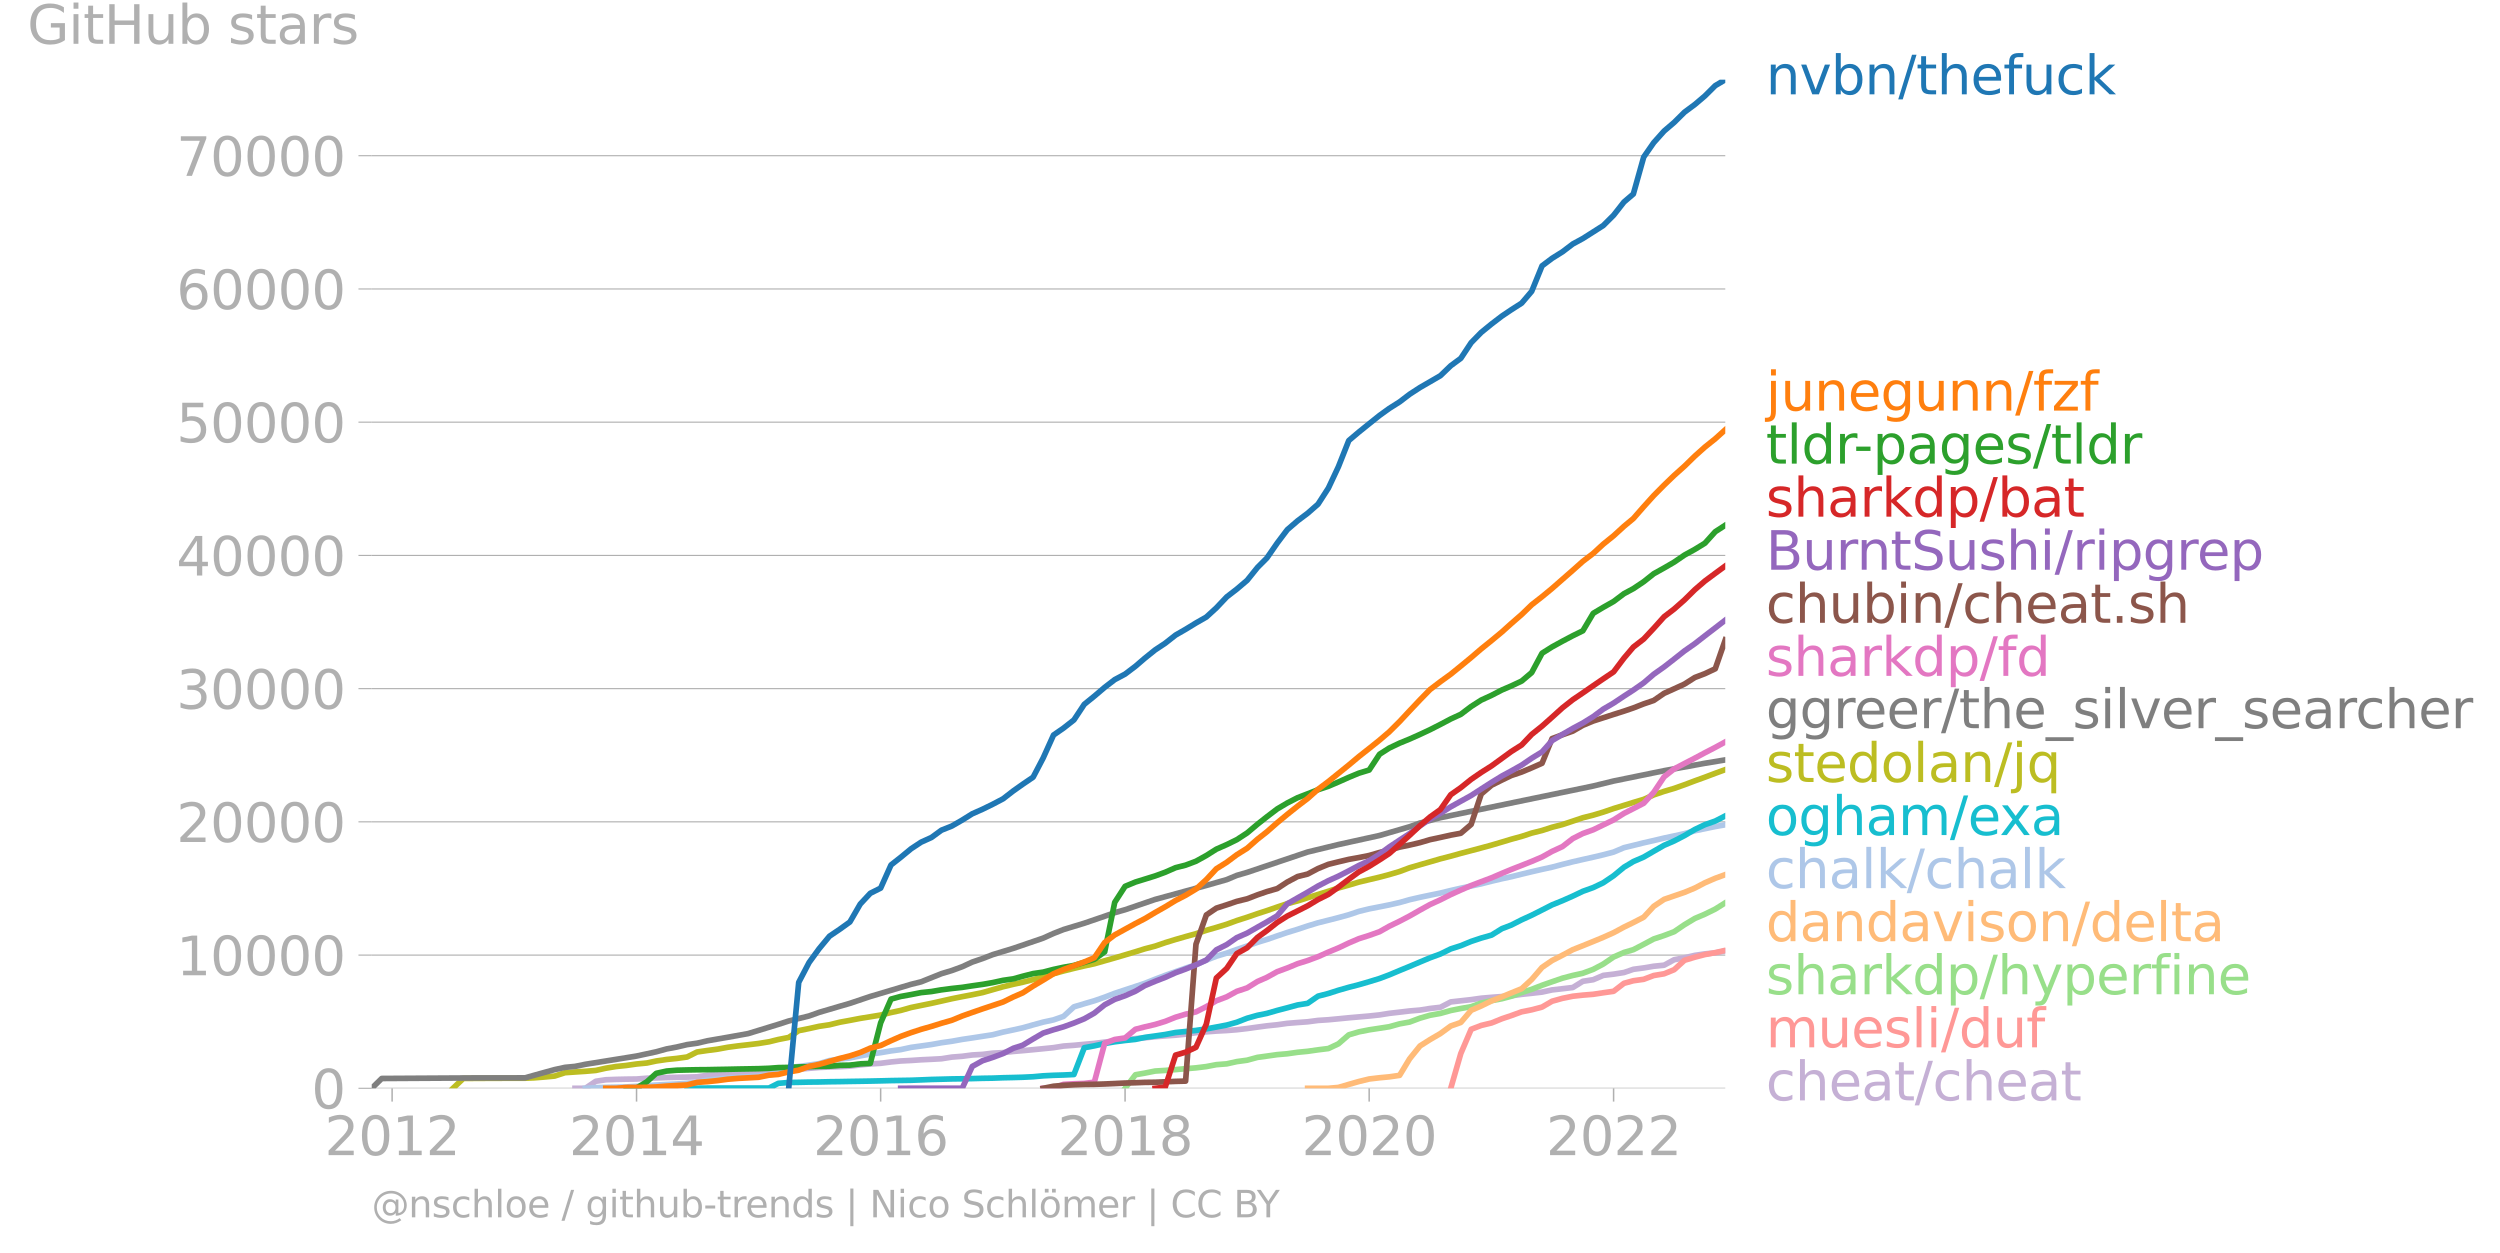 <svg xmlns="http://www.w3.org/2000/svg" xmlns:xlink="http://www.w3.org/1999/xlink" width="879.458" height="440.886" viewBox="0 0 659.593 330.665"><defs><style>*{stroke-linejoin:round;stroke-linecap:butt}</style></defs><g id="figure_1"><path id="patch_1" d="M0 330.665h659.593V0H0v330.665z" style="fill:none"/><g id="axes_1"><path id="patch_2" d="M98.073 287.138h357.12V21.026H98.073v266.112z" style="fill:none"/><g id="matplotlib.axis_1"><g id="xtick_1"><g id="line2d_1"><defs><path id="m6ad48d65d6" d="M0 0v3.5" style="stroke:#b0b0b0;stroke-width:.4"/></defs><use xlink:href="#m6ad48d65d6" x="103.455" y="287.138" style="fill:#b0b0b0;stroke:#b0b0b0;stroke-width:.4"/></g><g id="text_1" style="fill:#b0b0b0" transform="matrix(.14 0 0 -.14 85.64 304.775)"><defs><path id="DejaVuSans-32" d="M1228 531h2203V0H469v531q359 372 979 998 621 627 780 809 303 340 423 576 121 236 121 464 0 372-261 606-261 235-680 235-297 0-627-103-329-103-704-313v638q381 153 712 231 332 78 607 78 725 0 1156-363 431-362 431-968 0-288-108-546-107-257-392-607-78-91-497-524-418-433-1181-1211z" transform="scale(.016)"/><path id="DejaVuSans-30" d="M2034 4250q-487 0-733-480-245-479-245-1442 0-959 245-1439 246-480 733-480 491 0 736 480 246 480 246 1439 0 963-246 1442-245 480-736 480zm0 500q785 0 1199-621 414-620 414-1801 0-1178-414-1799Q2819-91 2034-91q-784 0-1198 620-414 621-414 1799 0 1181 414 1801 414 621 1198 621z" transform="scale(.016)"/><path id="DejaVuSans-31" d="M794 531h1031v3560L703 3866v575l1116 225h631V531h1031V0H794v531z" transform="scale(.016)"/></defs><use xlink:href="#DejaVuSans-32"/><use xlink:href="#DejaVuSans-30" x="63.623"/><use xlink:href="#DejaVuSans-31" x="127.246"/><use xlink:href="#DejaVuSans-32" x="190.869"/></g></g><g id="xtick_2"><use xlink:href="#m6ad48d65d6" id="line2d_2" x="167.944" y="287.138" style="fill:#b0b0b0;stroke:#b0b0b0;stroke-width:.4"/><g id="text_2" style="fill:#b0b0b0" transform="matrix(.14 0 0 -.14 150.13 304.775)"><defs><path id="DejaVuSans-34" d="M2419 4116 825 1625h1594v2491zm-166 550h794V1625h666v-525h-666V0h-628v1100H313v609l1940 2957z" transform="scale(.016)"/></defs><use xlink:href="#DejaVuSans-32"/><use xlink:href="#DejaVuSans-30" x="63.623"/><use xlink:href="#DejaVuSans-31" x="127.246"/><use xlink:href="#DejaVuSans-34" x="190.869"/></g></g><g id="xtick_3"><use xlink:href="#m6ad48d65d6" id="line2d_3" x="232.346" y="287.138" style="fill:#b0b0b0;stroke:#b0b0b0;stroke-width:.4"/><g id="text_3" style="fill:#b0b0b0" transform="matrix(.14 0 0 -.14 214.531 304.775)"><defs><path id="DejaVuSans-36" d="M2113 2584q-425 0-674-291-248-290-248-796 0-503 248-796 249-292 674-292t673 292q248 293 248 796 0 506-248 796-248 291-673 291zm1253 1979v-575q-238 112-480 171-242 60-480 60-625 0-955-422-329-422-376-1275 184 272 462 417 279 145 613 145 703 0 1111-427 408-426 408-1160 0-719-425-1154Q2819-91 2113-91q-810 0-1238 620-428 621-428 1799 0 1106 525 1764t1409 658q238 0 480-47t505-140z" transform="scale(.016)"/></defs><use xlink:href="#DejaVuSans-32"/><use xlink:href="#DejaVuSans-30" x="63.623"/><use xlink:href="#DejaVuSans-31" x="127.246"/><use xlink:href="#DejaVuSans-36" x="190.869"/></g></g><g id="xtick_4"><use xlink:href="#m6ad48d65d6" id="line2d_4" x="296.836" y="287.138" style="fill:#b0b0b0;stroke:#b0b0b0;stroke-width:.4"/><g id="text_4" style="fill:#b0b0b0" transform="matrix(.14 0 0 -.14 279.02 304.775)"><defs><path id="DejaVuSans-38" d="M2034 2216q-450 0-708-241-257-241-257-662 0-422 257-663 258-241 708-241t709 242q260 243 260 662 0 421-258 662-257 241-711 241zm-631 268q-406 100-633 378-226 279-226 679 0 559 398 884 399 325 1092 325 697 0 1094-325t397-884q0-400-227-679-226-278-629-378 456-106 710-416 255-309 255-755 0-679-414-1042Q2806-91 2034-91q-771 0-1186 362-414 363-414 1042 0 446 256 755 257 310 713 416zm-231 997q0-362 226-565 227-203 636-203 407 0 636 203 230 203 230 565 0 363-230 566-229 203-636 203-409 0-636-203-226-203-226-566z" transform="scale(.016)"/></defs><use xlink:href="#DejaVuSans-32"/><use xlink:href="#DejaVuSans-30" x="63.623"/><use xlink:href="#DejaVuSans-31" x="127.246"/><use xlink:href="#DejaVuSans-38" x="190.869"/></g></g><g id="xtick_5"><use xlink:href="#m6ad48d65d6" id="line2d_5" x="361.237" y="287.138" style="fill:#b0b0b0;stroke:#b0b0b0;stroke-width:.4"/><g id="text_5" style="fill:#b0b0b0" transform="matrix(.14 0 0 -.14 343.422 304.775)"><use xlink:href="#DejaVuSans-32"/><use xlink:href="#DejaVuSans-30" x="63.623"/><use xlink:href="#DejaVuSans-32" x="127.246"/><use xlink:href="#DejaVuSans-30" x="190.869"/></g></g><g id="xtick_6"><use xlink:href="#m6ad48d65d6" id="line2d_6" x="425.727" y="287.138" style="fill:#b0b0b0;stroke:#b0b0b0;stroke-width:.4"/><g id="text_6" style="fill:#b0b0b0" transform="matrix(.14 0 0 -.14 407.912 304.775)"><use xlink:href="#DejaVuSans-32"/><use xlink:href="#DejaVuSans-30" x="63.623"/><use xlink:href="#DejaVuSans-32" x="127.246"/><use xlink:href="#DejaVuSans-32" x="190.869"/></g></g></g><g id="matplotlib.axis_2"><g id="ytick_1"><path id="line2d_7" d="M98.073 287.138h357.12" clip-path="url(#pf671d9dba6)" style="fill:none;stroke:#b0b0b0;stroke-width:.3;stroke-linecap:square"/><g id="line2d_8"><defs><path id="mdd19deb95f" d="M0 0h-3.5" style="stroke:#b0b0b0;stroke-width:.3"/></defs><use xlink:href="#mdd19deb95f" x="98.073" y="287.138" style="fill:#b0b0b0;stroke:#b0b0b0;stroke-width:.3"/></g><use xlink:href="#DejaVuSans-30" id="text_7" style="fill:#b0b0b0" transform="matrix(.14 0 0 -.14 82.166 292.457)"/></g><g id="ytick_2"><path id="line2d_9" d="M98.073 251.987h357.12" clip-path="url(#pf671d9dba6)" style="fill:none;stroke:#b0b0b0;stroke-width:.3;stroke-linecap:square"/><use xlink:href="#mdd19deb95f" id="line2d_10" x="98.073" y="251.987" style="fill:#b0b0b0;stroke:#b0b0b0;stroke-width:.3"/><g id="text_8" style="fill:#b0b0b0" transform="matrix(.14 0 0 -.14 46.536 257.306)"><use xlink:href="#DejaVuSans-31"/><use xlink:href="#DejaVuSans-30" x="63.623"/><use xlink:href="#DejaVuSans-30" x="127.246"/><use xlink:href="#DejaVuSans-30" x="190.869"/><use xlink:href="#DejaVuSans-30" x="254.492"/></g></g><g id="ytick_3"><path id="line2d_11" d="M98.073 216.837h357.12" clip-path="url(#pf671d9dba6)" style="fill:none;stroke:#b0b0b0;stroke-width:.3;stroke-linecap:square"/><use xlink:href="#mdd19deb95f" id="line2d_12" x="98.073" y="216.837" style="fill:#b0b0b0;stroke:#b0b0b0;stroke-width:.3"/><g id="text_9" style="fill:#b0b0b0" transform="matrix(.14 0 0 -.14 46.536 222.156)"><use xlink:href="#DejaVuSans-32"/><use xlink:href="#DejaVuSans-30" x="63.623"/><use xlink:href="#DejaVuSans-30" x="127.246"/><use xlink:href="#DejaVuSans-30" x="190.869"/><use xlink:href="#DejaVuSans-30" x="254.492"/></g></g><g id="ytick_4"><path id="line2d_13" d="M98.073 181.687h357.12" clip-path="url(#pf671d9dba6)" style="fill:none;stroke:#b0b0b0;stroke-width:.3;stroke-linecap:square"/><use xlink:href="#mdd19deb95f" id="line2d_14" x="98.073" y="181.687" style="fill:#b0b0b0;stroke:#b0b0b0;stroke-width:.3"/><g id="text_10" style="fill:#b0b0b0" transform="matrix(.14 0 0 -.14 46.536 187.006)"><defs><path id="DejaVuSans-33" d="M2597 2516q453-97 707-404 255-306 255-756 0-690-475-1069Q2609-91 1734-91q-293 0-604 58T488 141v609q262-153 574-231 313-78 654-78 593 0 904 234t311 681q0 413-289 645-289 233-804 233h-544v519h569q465 0 712 186t247 536q0 359-255 551-254 193-729 193-260 0-557-57-297-56-653-174v562q360 100 674 150t592 50q719 0 1137-327 419-326 419-882 0-388-222-655t-631-370z" transform="scale(.016)"/></defs><use xlink:href="#DejaVuSans-33"/><use xlink:href="#DejaVuSans-30" x="63.623"/><use xlink:href="#DejaVuSans-30" x="127.246"/><use xlink:href="#DejaVuSans-30" x="190.869"/><use xlink:href="#DejaVuSans-30" x="254.492"/></g></g><g id="ytick_5"><path id="line2d_15" d="M98.073 146.537h357.12" clip-path="url(#pf671d9dba6)" style="fill:none;stroke:#b0b0b0;stroke-width:.3;stroke-linecap:square"/><use xlink:href="#mdd19deb95f" id="line2d_16" x="98.073" y="146.537" style="fill:#b0b0b0;stroke:#b0b0b0;stroke-width:.3"/><g id="text_11" style="fill:#b0b0b0" transform="matrix(.14 0 0 -.14 46.536 151.856)"><use xlink:href="#DejaVuSans-34"/><use xlink:href="#DejaVuSans-30" x="63.623"/><use xlink:href="#DejaVuSans-30" x="127.246"/><use xlink:href="#DejaVuSans-30" x="190.869"/><use xlink:href="#DejaVuSans-30" x="254.492"/></g></g><g id="ytick_6"><path id="line2d_17" d="M98.073 111.386h357.12" clip-path="url(#pf671d9dba6)" style="fill:none;stroke:#b0b0b0;stroke-width:.3;stroke-linecap:square"/><use xlink:href="#mdd19deb95f" id="line2d_18" x="98.073" y="111.386" style="fill:#b0b0b0;stroke:#b0b0b0;stroke-width:.3"/><g id="text_12" style="fill:#b0b0b0" transform="matrix(.14 0 0 -.14 46.536 116.705)"><defs><path id="DejaVuSans-35" d="M691 4666h2478v-532H1269V2991q137 47 274 70 138 23 276 23 781 0 1237-428 457-428 457-1159 0-753-469-1171Q2575-91 1722-91q-294 0-599 50Q819 9 494 109v635q281-153 581-228t634-75q541 0 856 284 316 284 316 772 0 487-316 771-315 285-856 285-253 0-505-56-251-56-513-175v2344z" transform="scale(.016)"/></defs><use xlink:href="#DejaVuSans-35"/><use xlink:href="#DejaVuSans-30" x="63.623"/><use xlink:href="#DejaVuSans-30" x="127.246"/><use xlink:href="#DejaVuSans-30" x="190.869"/><use xlink:href="#DejaVuSans-30" x="254.492"/></g></g><g id="ytick_7"><path id="line2d_19" d="M98.073 76.236h357.12" clip-path="url(#pf671d9dba6)" style="fill:none;stroke:#b0b0b0;stroke-width:.3;stroke-linecap:square"/><use xlink:href="#mdd19deb95f" id="line2d_20" x="98.073" y="76.236" style="fill:#b0b0b0;stroke:#b0b0b0;stroke-width:.3"/><g id="text_13" style="fill:#b0b0b0" transform="matrix(.14 0 0 -.14 46.536 81.555)"><use xlink:href="#DejaVuSans-36"/><use xlink:href="#DejaVuSans-30" x="63.623"/><use xlink:href="#DejaVuSans-30" x="127.246"/><use xlink:href="#DejaVuSans-30" x="190.869"/><use xlink:href="#DejaVuSans-30" x="254.492"/></g></g><g id="ytick_8"><path id="line2d_21" d="M98.073 41.086h357.12" clip-path="url(#pf671d9dba6)" style="fill:none;stroke:#b0b0b0;stroke-width:.3;stroke-linecap:square"/><use xlink:href="#mdd19deb95f" id="line2d_22" x="98.073" y="41.086" style="fill:#b0b0b0;stroke:#b0b0b0;stroke-width:.3"/><g id="text_14" style="fill:#b0b0b0" transform="matrix(.14 0 0 -.14 46.536 46.405)"><defs><path id="DejaVuSans-37" d="M525 4666h3000v-269L1831 0h-659l1594 4134H525v532z" transform="scale(.016)"/></defs><use xlink:href="#DejaVuSans-37"/><use xlink:href="#DejaVuSans-30" x="63.623"/><use xlink:href="#DejaVuSans-30" x="127.246"/><use xlink:href="#DejaVuSans-30" x="190.869"/><use xlink:href="#DejaVuSans-30" x="254.492"/></g></g><g id="text_15" style="fill:#b0b0b0" transform="matrix(.14 0 0 -.14 7.2 11.563)"><defs><path id="DejaVuSans-47" d="M3809 666v1253H2778v519h1656V434q-365-259-806-392-440-133-940-133-1094 0-1712 639-617 640-617 1780 0 1144 617 1783 618 639 1712 639 456 0 867-113 411-112 758-331v-672q-350 297-744 447t-828 150q-857 0-1287-478-429-478-429-1425 0-944 429-1422 430-478 1287-478 334 0 596 58 263 58 472 180z" transform="scale(.016)"/><path id="DejaVuSans-69" d="M603 3500h575V0H603v3500zm0 1363h575v-729H603v729z" transform="scale(.016)"/><path id="DejaVuSans-74" d="M1172 4494v-994h1184v-447H1172V1153q0-428 117-550t477-122h590V0h-590q-666 0-919 248-253 249-253 905v1900H172v447h422v994h578z" transform="scale(.016)"/><path id="DejaVuSans-48" d="M628 4666h631V2753h2294v1913h631V0h-631v2222H1259V0H628v4666z" transform="scale(.016)"/><path id="DejaVuSans-75" d="M544 1381v2119h575V1403q0-497 193-746 194-248 582-248 465 0 735 297 271 297 271 810v1984h575V0h-575v538q-209-319-486-474-276-155-642-155-603 0-916 375-312 375-312 1097zm1447 2203z" transform="scale(.016)"/><path id="DejaVuSans-62" d="M3116 1747q0 634-261 995t-717 361q-457 0-718-361t-261-995q0-634 261-995t718-361q456 0 717 361t261 995zM1159 2969q182 312 458 463 277 152 661 152 638 0 1036-506 399-506 399-1331T3314 415Q2916-91 2278-91q-384 0-661 152-276 152-458 464V0H581v4863h578V2969z" transform="scale(.016)"/><path id="DejaVuSans-73" d="M2834 3397v-544q-243 125-506 187-262 63-544 63-428 0-642-131t-214-394q0-200 153-314t616-217l197-44q612-131 870-370t258-667q0-488-386-773Q2250-91 1575-91q-281 0-586 55T347 128v594q319-166 628-249 309-82 613-82 406 0 624 139 219 139 219 392 0 234-158 359-157 125-692 241l-200 47q-534 112-772 345-237 233-237 639 0 494 350 762 350 269 994 269 318 0 599-47 282-46 519-140z" transform="scale(.016)"/><path id="DejaVuSans-61" d="M2194 1759q-697 0-966-159t-269-544q0-306 202-486 202-179 548-179 479 0 768 339t289 901v128h-572zm1147 238V0h-575v531q-197-318-491-470T1556-91q-537 0-855 302-317 302-317 808 0 590 395 890 396 300 1180 300h807v57q0 397-261 614t-733 217q-300 0-585-72-284-72-546-216v532q315 122 612 182 297 61 578 61 760 0 1135-394 375-393 375-1193z" transform="scale(.016)"/><path id="DejaVuSans-72" d="M2631 2963q-97 56-211 82-114 27-251 27-488 0-749-317t-261-911V0H581v3500h578v-544q182 319 472 473 291 155 707 155 59 0 131-8 72-7 159-23l3-590z" transform="scale(.016)"/></defs><use xlink:href="#DejaVuSans-47"/><use xlink:href="#DejaVuSans-69" x="77.49"/><use xlink:href="#DejaVuSans-74" x="105.273"/><use xlink:href="#DejaVuSans-48" x="144.482"/><use xlink:href="#DejaVuSans-75" x="219.678"/><use xlink:href="#DejaVuSans-62" x="283.057"/><use xlink:href="#DejaVuSans-20" x="346.533"/><use xlink:href="#DejaVuSans-73" x="378.32"/><use xlink:href="#DejaVuSans-74" x="430.42"/><use xlink:href="#DejaVuSans-61" x="469.629"/><use xlink:href="#DejaVuSans-72" x="530.908"/><use xlink:href="#DejaVuSans-73" x="572.021"/></g></g><path id="line2d_23" d="m151.712 287.138 2.735-.004 2.734-1.852 2.647-.401 2.735-.098 2.647-.06 2.734-.035 2.735-.215 2.47-.074 2.735-.105 2.647-.06 2.735-.049 2.646-.08 2.735-.402 2.735-.263 2.647-.215 2.735-.123 2.646-.291 2.735-.19 2.735-.162 2.47-.077 2.735-.14 2.647-.13 2.735-.247 2.646-.218 2.735-.13 2.735-.088 2.647-.14 2.735-.317 2.646-.267 2.735-.165 2.735-.355 2.558-.257 2.735-.137 2.647-.179 2.735-.13 2.646-.144 2.735-.436 2.735-.214 2.647-.345 2.735-.155 2.646-.323 2.735-.144 2.735-.31 2.47-.207 2.735-.256 2.647-.26 2.734-.278 2.647-.422 2.735-.197 2.735-.26 2.646-.239 2.735-.348 2.647-.302 2.735-.24 2.735-.382 2.47-.204 2.735-.285 2.646-.21 2.735-.198 2.647-.263 2.735-.394 2.735-.225 2.646-.204 2.735-.144 2.647-.207 2.735-.317 2.734-.38 2.47-.333 2.736-.282 2.646-.372 2.735-.218 2.647-.193 2.735-.362 2.734-.176 2.647-.25 2.735-.27 2.647-.229 2.734-.239 2.735-.292 2.559-.41 2.735-.314 2.646-.316 2.735-.232 2.647-.425 2.735-.31 2.734-1.42 2.647-.295 2.735-.306 2.647-.376 2.734-.235 2.735-.204 2.47-.197 2.735-.383 2.647-.282 2.735-.312 2.646-.577 2.735-.31 2.735-.323 2.647-1.641 2.735-.418 2.646-1.136 2.735-.33 2.735-.429 2.47-.847 2.735-.366 2.647-.446 2.735-.274 2.646-1.441 2.735-.52 2.735-.633 2.647-.394 2.734-.264 2.647-.516" clip-path="url(#pf671d9dba6)" style="fill:none;stroke:#c5b0d5;stroke-width:1.5;stroke-linecap:square"/><path id="line2d_24" d="m382.763 287.138 2.647-9.168 2.735-6.4 2.647-1.02 2.734-.657 2.735-1.11 2.47-.834 2.735-.995 2.647-.53 2.735-.721 2.646-1.54 2.735-.766 2.735-.555 2.647-.288 2.735-.225 2.646-.401 2.735-.387 2.735-2.109 2.47-.675 2.735-.38 2.647-.998 2.735-.457 2.646-1.075 2.735-2.489 2.735-.819 2.647-.689 2.734-.51 2.647-.6" clip-path="url(#pf671d9dba6)" style="fill:none;stroke:#ff9896;stroke-width:1.5;stroke-linecap:square"/><path id="line2d_25" d="m296.836 287.138 2.735-3.575 2.47-.436 2.735-.545 2.646-.165 2.735-.218 2.647-.232 2.735-.228 2.735-.338 2.646-.503 2.735-.214 2.647-.59 2.735-.373 2.734-.745 2.47-.338 2.736-.386 2.646-.229 2.735-.39 2.647-.257 2.735-.393 2.734-.338 2.647-1.244 2.735-2.37 2.647-.783 2.734-.538 2.735-.418 2.559-.397 2.735-.763 2.646-.478 2.735-1.026 2.647-.763 2.735-.485 2.734-.77 2.647-.53 2.735-.479 2.647-.96 2.734-.636 2.735-.502 2.47-.658 2.735-.973 2.647-.851 2.735-1.072 2.646-.925 2.735-.945 2.735-.72 2.647-.584 2.735-1.02 2.646-1.398 2.735-1.863 2.735-1.203 2.47-.727 2.735-1.42 2.647-1.41 2.735-.91 2.646-.998 2.735-1.86 2.735-1.645 2.647-1.128 2.734-1.343 2.647-1.66" clip-path="url(#pf671d9dba6)" style="fill:none;stroke:#98df8a;stroke-width:1.5;stroke-linecap:square"/><g id="text_16" style="fill:#1f77b4" transform="matrix(.14 0 0 -.14 465.907 24.889)"><defs><path id="DejaVuSans-6e" d="M3513 2113V0h-575v2094q0 497-194 743-194 247-581 247-466 0-735-297-269-296-269-809V0H581v3500h578v-544q207 316 486 472 280 156 646 156 603 0 912-373 310-373 310-1098z" transform="scale(.016)"/><path id="DejaVuSans-76" d="M191 3500h609L1894 563l1094 2937h609L2284 0h-781L191 3500z" transform="scale(.016)"/><path id="DejaVuSans-2f" d="M1625 4666h531L531-594H0l1625 5260z" transform="scale(.016)"/><path id="DejaVuSans-68" d="M3513 2113V0h-575v2094q0 497-194 743-194 247-581 247-466 0-735-297-269-296-269-809V0H581v4863h578V2956q207 316 486 472 280 156 646 156 603 0 912-373 310-373 310-1098z" transform="scale(.016)"/><path id="DejaVuSans-65" d="M3597 1894v-281H953q38-594 358-905t892-311q331 0 642 81t618 244V178Q3153 47 2828-22t-659-69q-838 0-1327 487-489 488-489 1320 0 859 464 1363 464 505 1252 505 706 0 1117-455 411-454 411-1235zm-575 169q-6 471-264 752-258 282-683 282-481 0-770-272t-333-766l2050 4z" transform="scale(.016)"/><path id="DejaVuSans-66" d="M2375 4863v-479h-550q-309 0-430-125-120-125-120-450v-309h947v-447h-947V0H697v3053H147v447h550v244q0 584 272 851 272 268 862 268h544z" transform="scale(.016)"/><path id="DejaVuSans-63" d="M3122 3366v-538q-244 135-489 202t-495 67q-560 0-870-355-309-354-309-995t309-996q310-354 870-354 250 0 495 67t489 202V134Q2881 22 2623-34q-257-57-548-57-791 0-1257 497-465 497-465 1341 0 856 470 1346 471 491 1290 491 265 0 518-55 253-54 491-163z" transform="scale(.016)"/><path id="DejaVuSans-6b" d="M581 4863h578V1991l1716 1509h734L1753 1863 3688 0h-750L1159 1709V0H581v4863z" transform="scale(.016)"/></defs><use xlink:href="#DejaVuSans-6e"/><use xlink:href="#DejaVuSans-76" x="63.379"/><use xlink:href="#DejaVuSans-62" x="122.559"/><use xlink:href="#DejaVuSans-6e" x="186.035"/><use xlink:href="#DejaVuSans-2f" x="249.414"/><use xlink:href="#DejaVuSans-74" x="283.105"/><use xlink:href="#DejaVuSans-68" x="322.314"/><use xlink:href="#DejaVuSans-65" x="385.693"/><use xlink:href="#DejaVuSans-66" x="447.217"/><use xlink:href="#DejaVuSans-75" x="482.422"/><use xlink:href="#DejaVuSans-63" x="545.801"/><use xlink:href="#DejaVuSans-6b" x="600.781"/></g><g id="text_17" style="fill:#ff7f0e" transform="matrix(.14 0 0 -.14 465.907 108.324)"><defs><path id="DejaVuSans-6a" d="M603 3500h575V-63q0-668-255-968-254-300-820-300h-219v487H38q328 0 446 152Q603-541 603-63v3563zm0 1363h575v-729H603v729z" transform="scale(.016)"/><path id="DejaVuSans-67" d="M2906 1791q0 625-258 968-257 344-723 344-462 0-720-344-258-343-258-968 0-622 258-966t720-344q466 0 723 344 258 344 258 966zm575-1357q0-893-397-1329-396-436-1215-436-303 0-572 45t-522 139v559q253-137 500-202 247-66 503-66 566 0 847 295t281 892v285q-178-310-456-463T1784 0Q1141 0 747 490 353 981 353 1791q0 812 394 1302 394 491 1037 491 388 0 666-153t456-462v531h575V434z" transform="scale(.016)"/><path id="DejaVuSans-7a" d="M353 3500h2731v-525L922 459h2162V0H275v525l2163 2516H353v459z" transform="scale(.016)"/></defs><use xlink:href="#DejaVuSans-6a"/><use xlink:href="#DejaVuSans-75" x="27.783"/><use xlink:href="#DejaVuSans-6e" x="91.162"/><use xlink:href="#DejaVuSans-65" x="154.541"/><use xlink:href="#DejaVuSans-67" x="216.064"/><use xlink:href="#DejaVuSans-75" x="279.541"/><use xlink:href="#DejaVuSans-6e" x="342.92"/><use xlink:href="#DejaVuSans-6e" x="406.299"/><use xlink:href="#DejaVuSans-2f" x="469.678"/><use xlink:href="#DejaVuSans-66" x="503.369"/><use xlink:href="#DejaVuSans-7a" x="538.574"/><use xlink:href="#DejaVuSans-66" x="591.064"/></g><g id="text_18" style="fill:#2ca02c" transform="matrix(.14 0 0 -.14 465.907 122.324)"><defs><path id="DejaVuSans-6c" d="M603 4863h575V0H603v4863z" transform="scale(.016)"/><path id="DejaVuSans-64" d="M2906 2969v1894h575V0h-575v525q-181-312-458-464-276-152-664-152-634 0-1033 506-398 507-398 1332t398 1331q399 506 1033 506 388 0 664-152 277-151 458-463zM947 1747q0-634 261-995t717-361q456 0 718 361 263 361 263 995t-263 995q-262 361-718 361t-717-361q-261-361-261-995z" transform="scale(.016)"/><path id="DejaVuSans-2d" d="M313 2009h1684v-512H313v512z" transform="scale(.016)"/><path id="DejaVuSans-70" d="M1159 525v-1856H581v4831h578v-531q182 312 458 463 277 152 661 152 638 0 1036-506 399-506 399-1331T3314 415Q2916-91 2278-91q-384 0-661 152-276 152-458 464zm1957 1222q0 634-261 995t-717 361q-457 0-718-361t-261-995q0-634 261-995t718-361q456 0 717 361t261 995z" transform="scale(.016)"/></defs><use xlink:href="#DejaVuSans-74"/><use xlink:href="#DejaVuSans-6c" x="39.209"/><use xlink:href="#DejaVuSans-64" x="66.992"/><use xlink:href="#DejaVuSans-72" x="130.469"/><use xlink:href="#DejaVuSans-2d" x="165.207"/><use xlink:href="#DejaVuSans-70" x="201.291"/><use xlink:href="#DejaVuSans-61" x="264.768"/><use xlink:href="#DejaVuSans-67" x="326.047"/><use xlink:href="#DejaVuSans-65" x="389.523"/><use xlink:href="#DejaVuSans-73" x="451.047"/><use xlink:href="#DejaVuSans-2f" x="503.146"/><use xlink:href="#DejaVuSans-74" x="536.838"/><use xlink:href="#DejaVuSans-6c" x="576.047"/><use xlink:href="#DejaVuSans-64" x="603.83"/><use xlink:href="#DejaVuSans-72" x="667.307"/></g><g id="text_19" style="fill:#d62728" transform="matrix(.14 0 0 -.14 465.907 136.324)"><use xlink:href="#DejaVuSans-73"/><use xlink:href="#DejaVuSans-68" x="52.1"/><use xlink:href="#DejaVuSans-61" x="115.479"/><use xlink:href="#DejaVuSans-72" x="176.758"/><use xlink:href="#DejaVuSans-6b" x="217.871"/><use xlink:href="#DejaVuSans-64" x="275.781"/><use xlink:href="#DejaVuSans-70" x="339.258"/><use xlink:href="#DejaVuSans-2f" x="402.734"/><use xlink:href="#DejaVuSans-62" x="436.426"/><use xlink:href="#DejaVuSans-61" x="499.902"/><use xlink:href="#DejaVuSans-74" x="561.182"/></g><g id="text_20" style="fill:#9467bd" transform="matrix(.14 0 0 -.14 465.907 150.324)"><defs><path id="DejaVuSans-42" d="M1259 2228V519h1013q509 0 754 211 246 211 246 645 0 438-246 645-245 208-754 208H1259zm0 1919V2741h935q462 0 688 173 227 174 227 530 0 353-227 528-226 175-688 175h-935zm-631 519h1613q722 0 1112-300 391-300 391-853 0-429-200-682t-588-315q466-100 724-418 258-317 258-792 0-625-425-966Q3088 0 2303 0H628v4666z" transform="scale(.016)"/><path id="DejaVuSans-53" d="M3425 4513v-616q-359 172-678 256-319 85-616 85-515 0-795-200t-280-569q0-310 186-468 186-157 705-254l381-78q706-135 1042-474t336-907q0-679-455-1029Q2797-91 1919-91q-331 0-705 75-373 75-773 222v650q384-215 753-325 369-109 725-109 540 0 834 212 294 213 294 607 0 343-211 537t-692 291l-385 75q-706 140-1022 440-315 300-315 835 0 619 436 975t1201 356q329 0 669-60 341-59 697-177z" transform="scale(.016)"/></defs><use xlink:href="#DejaVuSans-42"/><use xlink:href="#DejaVuSans-75" x="68.604"/><use xlink:href="#DejaVuSans-72" x="131.982"/><use xlink:href="#DejaVuSans-6e" x="171.346"/><use xlink:href="#DejaVuSans-74" x="234.725"/><use xlink:href="#DejaVuSans-53" x="273.934"/><use xlink:href="#DejaVuSans-75" x="337.41"/><use xlink:href="#DejaVuSans-73" x="400.789"/><use xlink:href="#DejaVuSans-68" x="452.889"/><use xlink:href="#DejaVuSans-69" x="516.268"/><use xlink:href="#DejaVuSans-2f" x="544.051"/><use xlink:href="#DejaVuSans-72" x="577.742"/><use xlink:href="#DejaVuSans-69" x="618.855"/><use xlink:href="#DejaVuSans-70" x="646.639"/><use xlink:href="#DejaVuSans-67" x="710.115"/><use xlink:href="#DejaVuSans-72" x="773.592"/><use xlink:href="#DejaVuSans-65" x="812.455"/><use xlink:href="#DejaVuSans-70" x="873.979"/></g><g id="text_21" style="fill:#8c564b" transform="matrix(.14 0 0 -.14 465.907 164.324)"><defs><path id="DejaVuSans-2e" d="M684 794h660V0H684v794z" transform="scale(.016)"/></defs><use xlink:href="#DejaVuSans-63"/><use xlink:href="#DejaVuSans-68" x="54.98"/><use xlink:href="#DejaVuSans-75" x="118.359"/><use xlink:href="#DejaVuSans-62" x="181.738"/><use xlink:href="#DejaVuSans-69" x="245.215"/><use xlink:href="#DejaVuSans-6e" x="272.998"/><use xlink:href="#DejaVuSans-2f" x="336.377"/><use xlink:href="#DejaVuSans-63" x="370.068"/><use xlink:href="#DejaVuSans-68" x="425.049"/><use xlink:href="#DejaVuSans-65" x="488.428"/><use xlink:href="#DejaVuSans-61" x="549.951"/><use xlink:href="#DejaVuSans-74" x="611.23"/><use xlink:href="#DejaVuSans-2e" x="650.439"/><use xlink:href="#DejaVuSans-73" x="682.227"/><use xlink:href="#DejaVuSans-68" x="734.326"/></g><g id="text_22" style="fill:#e377c2" transform="matrix(.14 0 0 -.14 465.907 178.324)"><use xlink:href="#DejaVuSans-73"/><use xlink:href="#DejaVuSans-68" x="52.1"/><use xlink:href="#DejaVuSans-61" x="115.479"/><use xlink:href="#DejaVuSans-72" x="176.758"/><use xlink:href="#DejaVuSans-6b" x="217.871"/><use xlink:href="#DejaVuSans-64" x="275.781"/><use xlink:href="#DejaVuSans-70" x="339.258"/><use xlink:href="#DejaVuSans-2f" x="402.734"/><use xlink:href="#DejaVuSans-66" x="436.426"/><use xlink:href="#DejaVuSans-64" x="471.631"/></g><g id="text_23" style="fill:#7f7f7f" transform="matrix(.14 0 0 -.14 465.907 192.129)"><defs><path id="DejaVuSans-5f" d="M3263-1063v-446H-63v446h3326z" transform="scale(.016)"/></defs><use xlink:href="#DejaVuSans-67"/><use xlink:href="#DejaVuSans-67" x="63.477"/><use xlink:href="#DejaVuSans-72" x="126.953"/><use xlink:href="#DejaVuSans-65" x="165.816"/><use xlink:href="#DejaVuSans-65" x="227.34"/><use xlink:href="#DejaVuSans-72" x="288.863"/><use xlink:href="#DejaVuSans-2f" x="329.977"/><use xlink:href="#DejaVuSans-74" x="363.668"/><use xlink:href="#DejaVuSans-68" x="402.877"/><use xlink:href="#DejaVuSans-65" x="466.256"/><use xlink:href="#DejaVuSans-5f" x="527.779"/><use xlink:href="#DejaVuSans-73" x="577.779"/><use xlink:href="#DejaVuSans-69" x="629.879"/><use xlink:href="#DejaVuSans-6c" x="657.662"/><use xlink:href="#DejaVuSans-76" x="685.445"/><use xlink:href="#DejaVuSans-65" x="744.625"/><use xlink:href="#DejaVuSans-72" x="806.148"/><use xlink:href="#DejaVuSans-5f" x="847.262"/><use xlink:href="#DejaVuSans-73" x="897.262"/><use xlink:href="#DejaVuSans-65" x="949.361"/><use xlink:href="#DejaVuSans-61" x="1010.885"/><use xlink:href="#DejaVuSans-72" x="1072.164"/><use xlink:href="#DejaVuSans-63" x="1111.027"/><use xlink:href="#DejaVuSans-68" x="1166.008"/><use xlink:href="#DejaVuSans-65" x="1229.387"/><use xlink:href="#DejaVuSans-72" x="1290.91"/></g><g id="text_24" style="fill:#bcbd22" transform="matrix(.14 0 0 -.14 465.907 206.324)"><defs><path id="DejaVuSans-6f" d="M1959 3097q-462 0-731-361t-269-989q0-628 267-989 268-361 733-361 460 0 728 362 269 363 269 988 0 622-269 986-268 364-728 364zm0 487q750 0 1178-488 429-487 429-1349 0-859-429-1349Q2709-91 1959-91q-753 0-1180 489-426 490-426 1349 0 862 426 1349 427 488 1180 488z" transform="scale(.016)"/><path id="DejaVuSans-71" d="M947 1747q0-634 261-995t717-361q456 0 718 361 263 361 263 995t-263 995q-262 361-718 361t-717-361q-261-361-261-995zM2906 525q-181-312-458-464-276-152-664-152-634 0-1033 506-398 507-398 1332t398 1331q399 506 1033 506 388 0 664-152 277-151 458-463v531h575v-4831h-575V525z" transform="scale(.016)"/></defs><use xlink:href="#DejaVuSans-73"/><use xlink:href="#DejaVuSans-74" x="52.1"/><use xlink:href="#DejaVuSans-65" x="91.309"/><use xlink:href="#DejaVuSans-64" x="152.832"/><use xlink:href="#DejaVuSans-6f" x="216.309"/><use xlink:href="#DejaVuSans-6c" x="277.49"/><use xlink:href="#DejaVuSans-61" x="305.273"/><use xlink:href="#DejaVuSans-6e" x="366.553"/><use xlink:href="#DejaVuSans-2f" x="429.932"/><use xlink:href="#DejaVuSans-6a" x="463.623"/><use xlink:href="#DejaVuSans-71" x="491.406"/></g><g id="text_25" style="fill:#17becf" transform="matrix(.14 0 0 -.14 465.907 220.324)"><defs><path id="DejaVuSans-6d" d="M3328 2828q216 388 516 572t706 184q547 0 844-383 297-382 297-1088V0h-578v2094q0 503-179 746-178 244-543 244-447 0-707-297-259-296-259-809V0h-578v2094q0 506-178 748t-550 242q-441 0-701-298-259-298-259-808V0H581v3500h578v-544q197 322 472 475t653 153q382 0 649-194 267-193 395-562z" transform="scale(.016)"/><path id="DejaVuSans-78" d="M3513 3500 2247 1797 3578 0h-678L1881 1375 863 0H184l1360 1831L300 3500h678l928-1247 928 1247h679z" transform="scale(.016)"/></defs><use xlink:href="#DejaVuSans-6f"/><use xlink:href="#DejaVuSans-67" x="61.182"/><use xlink:href="#DejaVuSans-68" x="124.658"/><use xlink:href="#DejaVuSans-61" x="188.037"/><use xlink:href="#DejaVuSans-6d" x="249.316"/><use xlink:href="#DejaVuSans-2f" x="346.729"/><use xlink:href="#DejaVuSans-65" x="380.42"/><use xlink:href="#DejaVuSans-78" x="440.193"/><use xlink:href="#DejaVuSans-61" x="499.373"/></g><g id="text_26" style="fill:#aec7e8" transform="matrix(.14 0 0 -.14 465.907 234.324)"><use xlink:href="#DejaVuSans-63"/><use xlink:href="#DejaVuSans-68" x="54.98"/><use xlink:href="#DejaVuSans-61" x="118.359"/><use xlink:href="#DejaVuSans-6c" x="179.639"/><use xlink:href="#DejaVuSans-6b" x="207.422"/><use xlink:href="#DejaVuSans-2f" x="265.332"/><use xlink:href="#DejaVuSans-63" x="299.023"/><use xlink:href="#DejaVuSans-68" x="354.004"/><use xlink:href="#DejaVuSans-61" x="417.383"/><use xlink:href="#DejaVuSans-6c" x="478.662"/><use xlink:href="#DejaVuSans-6b" x="506.445"/></g><g id="text_27" style="fill:#ffbb78" transform="matrix(.14 0 0 -.14 465.907 248.324)"><use xlink:href="#DejaVuSans-64"/><use xlink:href="#DejaVuSans-61" x="63.477"/><use xlink:href="#DejaVuSans-6e" x="124.756"/><use xlink:href="#DejaVuSans-64" x="188.135"/><use xlink:href="#DejaVuSans-61" x="251.611"/><use xlink:href="#DejaVuSans-76" x="312.891"/><use xlink:href="#DejaVuSans-69" x="372.07"/><use xlink:href="#DejaVuSans-73" x="399.854"/><use xlink:href="#DejaVuSans-6f" x="451.953"/><use xlink:href="#DejaVuSans-6e" x="513.135"/><use xlink:href="#DejaVuSans-2f" x="576.514"/><use xlink:href="#DejaVuSans-64" x="610.205"/><use xlink:href="#DejaVuSans-65" x="673.682"/><use xlink:href="#DejaVuSans-6c" x="735.205"/><use xlink:href="#DejaVuSans-74" x="762.988"/><use xlink:href="#DejaVuSans-61" x="802.197"/></g><g id="text_28" style="fill:#98df8a" transform="matrix(.14 0 0 -.14 465.907 262.324)"><defs><path id="DejaVuSans-79" d="M2059-325q-243-625-475-815-231-191-618-191H506v481h338q237 0 368 113 132 112 291 531l103 262L191 3500h609L1894 763l1094 2737h609L2059-325z" transform="scale(.016)"/></defs><use xlink:href="#DejaVuSans-73"/><use xlink:href="#DejaVuSans-68" x="52.1"/><use xlink:href="#DejaVuSans-61" x="115.479"/><use xlink:href="#DejaVuSans-72" x="176.758"/><use xlink:href="#DejaVuSans-6b" x="217.871"/><use xlink:href="#DejaVuSans-64" x="275.781"/><use xlink:href="#DejaVuSans-70" x="339.258"/><use xlink:href="#DejaVuSans-2f" x="402.734"/><use xlink:href="#DejaVuSans-68" x="436.426"/><use xlink:href="#DejaVuSans-79" x="499.805"/><use xlink:href="#DejaVuSans-70" x="558.984"/><use xlink:href="#DejaVuSans-65" x="622.461"/><use xlink:href="#DejaVuSans-72" x="683.984"/><use xlink:href="#DejaVuSans-66" x="725.098"/><use xlink:href="#DejaVuSans-69" x="760.303"/><use xlink:href="#DejaVuSans-6e" x="788.086"/><use xlink:href="#DejaVuSans-65" x="851.465"/></g><g id="text_29" style="fill:#ff9896" transform="matrix(.14 0 0 -.14 465.907 276.324)"><use xlink:href="#DejaVuSans-6d"/><use xlink:href="#DejaVuSans-75" x="97.412"/><use xlink:href="#DejaVuSans-65" x="160.791"/><use xlink:href="#DejaVuSans-73" x="222.314"/><use xlink:href="#DejaVuSans-6c" x="274.414"/><use xlink:href="#DejaVuSans-69" x="302.197"/><use xlink:href="#DejaVuSans-2f" x="329.98"/><use xlink:href="#DejaVuSans-64" x="363.672"/><use xlink:href="#DejaVuSans-75" x="427.148"/><use xlink:href="#DejaVuSans-66" x="490.527"/></g><g id="text_30" style="fill:#c5b0d5" transform="matrix(.14 0 0 -.14 465.907 290.324)"><use xlink:href="#DejaVuSans-63"/><use xlink:href="#DejaVuSans-68" x="54.98"/><use xlink:href="#DejaVuSans-65" x="118.359"/><use xlink:href="#DejaVuSans-61" x="179.883"/><use xlink:href="#DejaVuSans-74" x="241.162"/><use xlink:href="#DejaVuSans-2f" x="280.371"/><use xlink:href="#DejaVuSans-63" x="314.063"/><use xlink:href="#DejaVuSans-68" x="369.043"/><use xlink:href="#DejaVuSans-65" x="432.422"/><use xlink:href="#DejaVuSans-61" x="493.945"/><use xlink:href="#DejaVuSans-74" x="555.225"/></g><g id="text_31" style="fill:#b0b0b0" transform="matrix(.097 0 0 -.097 98.073 321.174)"><defs><path id="DejaVuSans-40" d="M2381 1678q0-447 222-702 222-254 610-254 384 0 604 256 221 256 221 700 0 438-225 695-225 258-607 258-378 0-602-256-223-256-223-697zm1703-934q-187-241-429-355t-564-114q-538 0-874 389t-336 1014q0 625 337 1015 338 391 873 391 322 0 565-117 244-117 428-354v409h447V722q457 69 714 417 258 349 258 902 0 334-99 628-98 294-298 544-325 409-792 626t-1017 217q-384 0-738-102-353-101-653-301-490-319-767-836-276-517-276-1120 0-497 179-932 180-434 521-765 328-325 759-495 431-171 922-171 403 0 792 136t714 389l281-347q-390-303-851-464t-936-161q-578 0-1091 205-512 205-912 595Q841 78 631 592q-209 514-209 1105 0 569 212 1084 213 516 607 907 403 396 931 607t1119 211q662 0 1229-272 568-271 952-771 234-307 357-666 124-359 124-744 0-822-497-1297T4084 263v481z" transform="scale(.016)"/><path id="DejaVuSans-7c" d="M1344 4891v-6400H813v6400h531z" transform="scale(.016)"/><path id="DejaVuSans-4e" d="M628 4666h850L3547 763v3903h612V0h-850L1241 3903V0H628v4666z" transform="scale(.016)"/><path id="DejaVuSans-f6" d="M1959 3097q-462 0-731-361t-269-989q0-628 267-989 268-361 733-361 460 0 728 362 269 363 269 988 0 622-269 986-268 364-728 364zm0 487q750 0 1178-488 429-487 429-1349 0-859-429-1349Q2709-91 1959-91q-753 0-1180 489-426 490-426 1349 0 862 426 1349 427 488 1180 488zm295 1266h634v-631h-634v631zm-1222 0h634v-631h-634v631z" transform="scale(.016)"/><path id="DejaVuSans-43" d="M4122 4306v-665q-319 297-680 443-361 147-767 147-800 0-1225-489t-425-1414q0-922 425-1411t1225-489q406 0 767 147t680 444V359q-331-225-702-338-370-112-782-112-1060 0-1670 648-609 649-609 1771 0 1125 609 1773 610 649 1670 649 418 0 788-111 371-111 696-333z" transform="scale(.016)"/><path id="DejaVuSans-59" d="M-13 4666h679l1293-1919 1285 1919h678L2272 2222V0h-634v2222L-13 4666z" transform="scale(.016)"/></defs><use xlink:href="#DejaVuSans-40"/><use xlink:href="#DejaVuSans-6e" x="100"/><use xlink:href="#DejaVuSans-73" x="163.379"/><use xlink:href="#DejaVuSans-63" x="215.479"/><use xlink:href="#DejaVuSans-68" x="270.459"/><use xlink:href="#DejaVuSans-6c" x="333.838"/><use xlink:href="#DejaVuSans-6f" x="361.621"/><use xlink:href="#DejaVuSans-65" x="422.803"/><use xlink:href="#DejaVuSans-20" x="484.326"/><use xlink:href="#DejaVuSans-2f" x="516.113"/><use xlink:href="#DejaVuSans-20" x="549.805"/><use xlink:href="#DejaVuSans-67" x="581.592"/><use xlink:href="#DejaVuSans-69" x="645.068"/><use xlink:href="#DejaVuSans-74" x="672.852"/><use xlink:href="#DejaVuSans-68" x="712.061"/><use xlink:href="#DejaVuSans-75" x="775.439"/><use xlink:href="#DejaVuSans-62" x="838.818"/><use xlink:href="#DejaVuSans-2d" x="902.295"/><use xlink:href="#DejaVuSans-74" x="938.379"/><use xlink:href="#DejaVuSans-72" x="977.588"/><use xlink:href="#DejaVuSans-65" x="1016.451"/><use xlink:href="#DejaVuSans-6e" x="1077.975"/><use xlink:href="#DejaVuSans-64" x="1141.354"/><use xlink:href="#DejaVuSans-73" x="1204.83"/><use xlink:href="#DejaVuSans-20" x="1256.93"/><use xlink:href="#DejaVuSans-7c" x="1288.717"/><use xlink:href="#DejaVuSans-20" x="1322.408"/><use xlink:href="#DejaVuSans-4e" x="1354.195"/><use xlink:href="#DejaVuSans-69" x="1429"/><use xlink:href="#DejaVuSans-63" x="1456.783"/><use xlink:href="#DejaVuSans-6f" x="1511.764"/><use xlink:href="#DejaVuSans-20" x="1572.945"/><use xlink:href="#DejaVuSans-53" x="1604.732"/><use xlink:href="#DejaVuSans-63" x="1668.209"/><use xlink:href="#DejaVuSans-68" x="1723.189"/><use xlink:href="#DejaVuSans-6c" x="1786.568"/><use xlink:href="#DejaVuSans-f6" x="1814.352"/><use xlink:href="#DejaVuSans-6d" x="1875.533"/><use xlink:href="#DejaVuSans-65" x="1972.945"/><use xlink:href="#DejaVuSans-72" x="2034.469"/><use xlink:href="#DejaVuSans-20" x="2075.582"/><use xlink:href="#DejaVuSans-7c" x="2107.369"/><use xlink:href="#DejaVuSans-20" x="2141.061"/><use xlink:href="#DejaVuSans-43" x="2172.848"/><use xlink:href="#DejaVuSans-43" x="2242.672"/><use xlink:href="#DejaVuSans-20" x="2312.496"/><use xlink:href="#DejaVuSans-42" x="2344.283"/><use xlink:href="#DejaVuSans-59" x="2407.387"/></g><path id="line2d_26" d="m345.005 287.138 2.735-.007h2.734l2.647-.225 2.735-.802 2.647-.756 2.734-.67 2.735-.324 2.559-.24 2.735-.393 2.646-4.373 2.735-3.388 2.647-1.677 2.735-1.596 2.734-1.993 2.647-.928 2.735-3.212 2.647-1.14 2.734-1.338 2.735-1.076 2.47-1.033 2.735-1.111 2.647-2.433 2.735-3.188 2.646-1.81 2.735-1.406 2.735-1.462 2.647-1.051 2.735-1.107 2.646-1.1 2.735-1.224 2.735-1.473 2.47-1.202 2.735-1.416 2.647-2.865 2.735-1.835 2.646-.91 2.735-.939 2.735-1.142 2.647-1.385 2.734-1.185 2.647-.97" clip-path="url(#pf671d9dba6)" style="fill:none;stroke:#ffbb78;stroke-width:1.5;stroke-linecap:square"/><path id="line2d_27" d="m154.447 287.138 2.734-.18 2.647-.066 2.735-.053 2.647-.067 2.734-.158 2.735-.183 2.47-.158 2.735-.151 2.647-.123 2.735-.187 2.646-.235 2.735-.619 2.735-.267 2.647-.288 2.735-.19 2.646-.151 2.735-.2 2.735-.306 2.47-.31 2.735-1.57 2.647-.307 2.735-.362 2.646-.383 2.735-.808 2.735-.397 2.647-.282 2.735-.558 2.646-.475 2.735-.37 2.735-.467 2.558-.34 2.735-.591 2.647-.366 2.735-.386 2.646-.475 2.735-.386 2.735-.493 2.647-.39 2.735-.425 2.646-.408 2.735-.703 2.735-.583 2.47-.549 2.735-.776 2.647-.725 2.734-.587 2.647-.927 2.735-2.52 2.735-.82 2.646-.773 2.735-.953 2.647-1.019 2.735-.903 2.735-.904 2.47-.83 2.735-1.082 2.646-1.016 2.735-.97 2.647-.935 2.735-.91 2.735-1.199 2.646-1.04 2.735-.816 2.647-.952 2.735-.914 2.734-.981 2.47-.749 2.736-.949 2.646-.896 2.735-.84 2.647-.882 2.735-.834 2.734-.685 2.647-.678 2.735-.753 2.647-.892 2.734-.668 2.735-.538 2.559-.51 2.735-.622 2.646-.752 2.735-.63 2.647-.562 2.735-.559 2.734-.67 2.647-.602 2.735-.587 2.647-.573 2.734-.7 2.735-.646 2.47-.527 2.735-.682 2.647-.637 2.735-.632 2.646-.58 2.735-.724 2.735-.693 2.647-.604 2.735-.612 2.646-.626 2.735-.717 2.735-1.16 2.47-.6 2.735-.683 2.647-.6 2.735-.651 2.646-.566 2.735-.605 2.735-.762 2.647-.538 2.734-.573 2.647-.46" clip-path="url(#pf671d9dba6)" style="fill:none;stroke:#aec7e8;stroke-width:1.5;stroke-linecap:square"/><path id="line2d_28" d="m181.266 287.138 2.646-.039 2.735-.025H200.145l2.735-.003 2.47-1.248 2.735-.221 2.647-.043 2.735-.063 2.646-.028 2.735-.063 2.735-.035 2.647-.05 2.735-.042 2.646-.046 2.735-.06 2.735-.07 2.558-.042 2.735-.045 2.647-.099 2.735-.112 2.646-.067 2.735-.074 2.735-.039 2.647-.049 2.735-.077 2.646-.042 2.735-.102 2.735-.064 2.47-.07 2.735-.133 2.647-.24 2.734-.137 2.647-.08 2.735-.13 2.735-7.07 2.646-.488 2.735-.618 2.647-.454 2.735-.348 2.735-.288 2.47-.524 2.735-.38 2.646-.383 2.735-.527 2.647-.267 2.735-.281 2.735-.408 2.646-.492 2.735-.517 2.647-.738 2.735-1.065 2.734-.773 2.47-.5 2.736-.787 2.646-.692 2.735-.749 2.647-.425 2.735-1.895 2.734-.71 2.647-.85 2.735-.78 2.647-.683 2.734-.794 2.735-.84 2.559-.963 2.735-1.15 2.646-1.086 2.735-1.156 2.647-1.108 2.735-1.008 2.734-1.343 2.647-.847 2.735-1.129 2.647-.885 2.734-.777 2.735-1.701 2.47-.946 2.735-1.392 2.647-1.21 2.735-1.38 2.646-1.35 2.735-1.107 2.735-1.21 2.647-1.265 2.735-.984 2.646-1.262 2.735-1.853 2.735-2.256 2.47-1.487 2.735-1.188 2.647-1.533 2.735-1.57 2.646-1.143 2.735-1.417 2.735-1.62 2.647-1.262 2.734-.956 2.647-1.36" clip-path="url(#pf671d9dba6)" style="fill:none;stroke:#17becf;stroke-width:1.5;stroke-linecap:square"/><path id="line2d_29" d="m119.51 287.138 2.736-2.601 2.735-.018 2.646-.014 2.735-.018 2.647-.003 2.735-.007h2.734l2.47-.102 2.736-.218 2.646-.25 2.735-.892 2.647-.18 2.735-.179 2.734-.232 2.647-.587 2.735-.45 2.647-.274 2.734-.387 2.735-.263 2.47-.531 2.735-.4 2.647-.272 2.735-.376 2.646-1.325 2.735-.397 2.735-.362 2.647-.489 2.735-.365 2.646-.302 2.735-.33 2.735-.444 2.47-.608 2.735-.538 2.647-1.8 2.735-.548 2.646-.587 2.735-.411 2.735-.675 2.647-.485 2.735-.527 2.646-.426 2.735-.453 2.735-.664 2.558-.556 2.735-.773 2.647-.541 2.735-.56 2.646-.593 2.735-.622 2.735-.549 2.647-.502 2.735-.57 2.646-.756 2.735-.78 2.735-.657 2.47-.534 2.735-.703 2.647-.637 2.734-.914 2.647-.72 2.735-.686 2.735-.643 2.646-.57 2.735-.787 2.647-.755 2.735-.805 2.735-.82 2.47-.776 2.735-.714 2.646-.91 2.735-.84 2.647-.763 2.735-.76 2.735-.896 2.646-.762 2.735-.837 2.647-.97 2.735-.875 2.734-.946 2.47-.801 2.736-.95 2.646-.892 2.735-.72 2.647-.84 2.735-.865 2.734-.848 2.647-.86 2.735-.764 2.647-.787 2.734-.654 2.735-.653 2.559-.679 2.735-.812 2.646-.988 2.735-.801 2.647-.76 2.735-.8 2.734-.7 2.647-.742 2.735-.72 2.647-.707 2.734-.745 2.735-.809 2.47-.745 2.735-.752 2.647-.868 2.735-.686 2.646-.854 2.735-.706 2.735-.91 2.647-.89 2.735-.689 2.646-.798 2.735-.942 2.735-.836 2.47-.77 2.735-.812 2.647-1.181 2.735-.932 2.646-.78 2.735-.967 2.735-1.033 2.647-.956 2.734-1.034 2.647-.97" clip-path="url(#pf671d9dba6)" style="fill:none;stroke:#bcbd22;stroke-width:1.5;stroke-linecap:square"/><path id="line2d_30" d="m98.073 287.138 2.647-2.594 24.26-.145 13.498-.017 5.206-1.448 2.646-.728 2.735-.597 2.647-.254 2.735-.555 10.763-1.73 2.734-.446 5.205-1.121 2.735-.756 2.647-.495 2.735-.64 2.646-.373 2.735-.64 5.382-.934 5.381-.97 7.94-2.433 2.735-.882 5.382-1.332 2.646-.946 5.47-1.613 2.647-.767 5.381-1.813 10.763-3.206 2.647-.661 5.381-2.158 2.735-.823 2.735-1.005 2.647-1.223 2.735-.935 2.646-1.027 5.47-1.673 7.852-2.685 2.734-1.23 2.647-1.04 5.47-1.664 5.381-1.841 2.647-.939 2.735-.777 7.94-2.72 13.498-3.691 5.381-1.533 2.647-1.11 2.735-.798 15.968-5.378 8.116-1.969 10.851-2.39 7.94-2.31 2.735-.98 5.382-1.41 40.317-8.355 5.381-1.314 13.322-2.728 10.763-1.958 5.381-.89h0" clip-path="url(#pf671d9dba6)" style="fill:none;stroke:#7f7f7f;stroke-width:1.5;stroke-linecap:square"/><path id="line2d_31" d="m275.222 287.138 2.734-.081 2.647-.963 2.735-.155 2.735-.091 2.646-.327 2.735-10.271 2.647-.998 2.735-.408 2.735-2.285 2.47-.633 2.735-.64 2.646-.808 2.735-1.097 2.647-.804 2.735-.605 2.735-1.388 2.646-1.554 2.735-1.027 2.647-1.448 2.735-.91 2.734-1.69 2.47-1.083 2.736-1.512 2.646-.97 2.735-1.132 2.647-.833 2.735-1.016 2.734-1.216 2.647-1.097 2.735-1.297 2.647-1.135 2.734-.868 2.735-.977 2.559-1.445 2.735-1.325 2.646-1.385 2.735-1.554 2.647-1.462 2.735-1.251 2.734-1.378 2.647-1.195 2.735-1.189 2.647-1.012 2.734-1.03 2.735-1.177 2.47-1.027 2.735-1.068 2.647-1.051 2.735-1.167 2.646-1.477 2.735-1.265 2.735-2.123 2.647-1.332 2.735-.98 2.646-1.284 2.735-1.325 2.735-1.719 2.47-1.258 2.735-1.41 2.647-2.893 2.735-4.084 2.646-2.085 2.735-1.434 2.735-1.416 2.647-1.417 2.734-1.413 2.647-1.448" clip-path="url(#pf671d9dba6)" style="fill:none;stroke:#e377c2;stroke-width:1.5;stroke-linecap:square"/><path id="line2d_32" d="m275.222 287.138 2.734-.549 2.647-.228 2.735-.144 2.735-.095 2.646-.035 2.735-.092 2.647-.116 2.735-.133 2.735-.078 2.47-.095 2.735-.035 2.646-.116 2.735-.112 2.647-.07 2.735-36.114 2.735-7.722 2.646-1.8 2.735-.879 2.647-.903 2.735-.672 2.734-1.054 2.47-.854 2.736-.788 2.646-1.732 2.735-1.456 2.647-.653 2.735-1.449 2.734-1.117 2.647-.658 2.735-.65 2.647-.475 2.734-.548 2.735-.794 2.559-.63 2.735-.783 2.646-.549 2.735-.64 2.647-.783 2.735-.584 2.734-.611 2.647-.489 2.735-2.341 2.647-8.007 2.734-2.33 2.735-1.368 2.47-1.188 2.735-.921 2.647-1.11 2.735-1.206 2.646-6.507 2.735-1.012 2.735-.96 2.647-1.529 2.735-1.139 2.646-.85 2.735-.886 2.735-.868 2.47-.844 2.735-1.072 2.647-.903 2.735-1.88 2.646-1.189 2.735-1.258 2.735-1.733 2.647-1.009 2.734-1.29 2.647-7.624" clip-path="url(#pf671d9dba6)" style="fill:none;stroke:#8c564b;stroke-width:1.5;stroke-linecap:square"/><path id="line2d_33" d="m237.64 287.138 2.734-.014H251.137l2.735-.007 2.647-5.755 2.735-1.511 2.646-.861 2.735-1.02 2.735-1.406 2.47-.804 2.735-1.653 2.647-1.54 2.734-.881 2.647-.77 2.735-.998 2.735-1.122 2.646-1.497 2.735-2.194 2.647-1.43 2.735-.96 2.735-1.202 2.47-1.47 2.735-1.145 2.646-1.03 2.735-1.223 2.647-.967 2.735-1.121 2.735-1.248 2.646-2.71 2.735-1.374 2.647-1.835 2.735-1.199 2.734-1.564 2.47-1.385 2.736-1.638 2.646-3.142 2.735-1.568 2.647-1.501 2.735-1.627 2.734-1.414 2.647-1.191 2.735-1.396 2.647-1.41 2.734-1.258 2.735-1.736 2.559-1.895 2.735-1.817 2.646-1.722 2.735-2.046 2.647-1.775 2.735-1.529 2.734-1.715 2.647-1.47 2.735-1.511 2.647-1.715 2.734-1.75 2.735-1.678 2.47-1.335 2.735-1.543 2.647-1.807 2.735-1.68 2.646-2.97 2.735-1.646 2.735-1.585 2.647-1.413 2.735-1.698 2.646-1.964 2.735-1.603 2.735-1.825 2.47-1.599 2.735-1.916 2.647-2.263 2.735-1.937 2.646-2.06 2.735-2.165 2.735-1.912 2.647-2.064 2.734-2.098 2.647-2.042" clip-path="url(#pf671d9dba6)" style="fill:none;stroke:#9467bd;stroke-width:1.5;stroke-linecap:square"/><path id="line2d_34" d="m304.776 287.138 2.646-.317 2.735-8.443 2.647-.773 2.735-1.294 2.735-6.105 2.646-12.17 2.735-2.53 2.647-3.905 2.735-1.536 2.734-2.746 2.47-1.782 2.736-2.158 2.646-1.68 2.735-1.374 2.647-1.343 2.735-1.642 2.734-1.37 2.647-1.906 2.735-2.077 2.647-1.94 2.734-1.47 2.735-1.711 2.559-1.677 2.735-2.426 2.646-2.383 2.735-2.562 2.647-2.278 2.735-1.95 2.734-3.924 2.647-1.852 2.735-2.197 2.647-1.82 2.734-1.726 2.735-1.986 2.47-1.804 2.735-1.73 2.647-2.786 2.735-2.19 2.646-2.352 2.735-2.474 2.735-2.148 2.647-1.79 2.735-1.897 2.646-1.807 2.735-1.846 2.735-3.63 2.47-2.911 2.735-2.123 2.647-2.83 2.735-3.05 2.646-2.029 2.735-2.418 2.735-2.696 2.647-2.281 2.734-2.029 2.647-1.94" clip-path="url(#pf671d9dba6)" style="fill:none;stroke:#d62728;stroke-width:1.5;stroke-linecap:square"/><path id="line2d_35" d="m165.21 287.138 2.734-.074 2.735-1.663 2.47-2.221 2.735-.594 2.647-.222 2.735-.07 2.646-.05 2.735-.024 2.735-.056 2.647-.046 2.735-.063 2.646-.046 2.735-.049 2.735-.102 2.47-.18 2.735-.055 2.647-.127 2.735-.067 2.646-.08 2.735-.04 2.735-.235 2.647-.053 2.735-.337 2.646-.116 2.735-10.696 2.735-6.267 2.558-.703 2.735-.493 2.647-.523 2.735-.282 2.646-.453 2.735-.351 2.735-.296 2.647-.404 2.735-.387 2.646-.464 2.735-.597 2.735-.397 2.47-.69 2.735-.695 2.647-.39 2.734-.71 2.647-.57 2.735-.478 2.735-.805 2.646-.812 2.735-1.972 2.647-13.055 2.735-4.228 2.735-1.135 2.47-.763 2.735-.85 2.646-.971 2.735-1.202 2.647-.672 2.735-1.03 2.735-1.514 2.646-1.67 2.735-1.206 2.647-1.293 2.735-1.782 2.734-2.306 2.47-1.951 2.736-2.081 2.646-1.568 2.735-1.399 2.647-1.023 2.735-1.079 2.734-.91 2.647-1.132 2.735-1.22 2.647-1.1 2.734-.836 2.735-4.159 2.559-1.634 2.735-1.304 2.646-1.08 2.735-1.223 2.647-1.24 2.735-1.392 2.734-1.445 2.647-1.216 2.735-2.067 2.647-1.69 2.734-1.256 2.735-1.416 2.47-1.062 2.735-1.286 2.647-2.236 2.735-5.11 2.646-1.667 2.735-1.504 2.735-1.445 2.647-1.3 2.735-4.612 2.646-1.578 2.735-1.547 2.735-2.056 2.47-1.329 2.735-1.831 2.647-2.102 2.735-1.522 2.646-1.536 2.735-1.87 2.735-1.508 2.647-1.62 2.734-3.034 2.647-1.719" clip-path="url(#pf671d9dba6)" style="fill:none;stroke:#2ca02c;stroke-width:1.5;stroke-linecap:square"/><path id="line2d_36" d="m159.828 287.138 2.735-.004 2.647-.214 2.734-.021 2.735-.025 2.47-.102 2.735-.218 2.647-.151 2.735-.148 2.646-.685 2.735-.19 2.735-.285 2.647-.355 2.735-.225 2.646-.14 2.735-.148 2.735-.552 2.47-.2 2.735-.668 2.647-.45 2.735-1.005 2.646-.538 2.735-.777 2.735-.79 2.647-.658 2.735-.896 2.646-1.16 2.735-.679 2.735-1.283 2.558-1.124 2.735-1.002 2.647-.868 2.735-.78 2.646-.83 2.735-.784 2.735-1.125 2.647-.938 2.735-.95 2.646-.882 2.735-.917 2.735-1.343 2.47-1.076 2.735-1.782 2.647-1.574 2.734-1.684 2.647-1.125 2.735-.984 2.735-1.002 2.646-1.114 2.735-4.014 2.647-2.004 2.735-1.504 2.735-1.505 2.47-1.28 2.735-1.63 2.646-1.498 2.735-1.666 2.647-1.363 2.735-1.646 2.735-2.516 2.646-2.844 2.735-1.712 2.647-1.979 2.735-1.712 2.734-2.404 2.47-1.937 2.736-2.404 2.646-2.19 2.735-2.183 2.647-2.014 2.735-2.432 2.734-2.05 2.647-2.14 2.735-2.21 2.647-2.219 2.734-2.158 2.735-2.194 2.559-2.186 2.735-2.72 2.646-2.837 2.735-2.896 2.647-2.707 2.735-2.077 2.734-1.98 2.647-2.147 2.735-2.253 2.647-2.27 2.734-2.205 2.735-2.267 2.47-2.222 2.735-2.38 2.647-2.562 2.735-2.137 2.646-2.18 2.735-2.4 2.735-2.39 2.647-2.359 2.735-2.091 2.646-2.443 2.735-2.204 2.735-2.503 2.47-2.052 2.735-3.125 2.647-2.935 2.735-2.763 2.646-2.549 2.735-2.446 2.735-2.668 2.647-2.366 2.734-2.193 2.647-2.387" clip-path="url(#pf671d9dba6)" style="fill:none;stroke:#ff7f0e;stroke-width:1.5;stroke-linecap:square"/><path id="line2d_37" d="m208.085 287.138 2.647-27.959 2.735-5.23 2.646-3.642 2.735-3.3 2.735-1.853 2.647-1.898 2.735-4.728 2.646-2.84 2.735-1.37 2.735-6.106 2.558-2.01 2.735-2.257 2.647-1.747 2.735-1.238 2.646-1.93 2.735-1.09 2.735-1.577 2.647-1.652 2.735-1.213 2.646-1.294 2.735-1.437 2.735-2.113 2.47-1.743 2.735-1.86 2.647-5.058 2.734-6.06 2.647-1.831 2.735-2.148 2.735-4.13 2.646-2.144 2.735-2.327 2.647-2.035 2.735-1.459 2.735-2.07 2.47-2.123 2.735-2.197 2.646-1.754 2.735-2.151 2.647-1.522 2.735-1.674 2.735-1.564 2.646-2.425 2.735-2.89 2.647-2.045 2.735-2.324 2.734-3.402 2.47-2.478 2.736-3.955 2.646-3.515 2.735-2.362 2.647-1.99 2.735-2.39 2.734-4.242 2.647-5.642 2.735-6.9 2.647-2.242 2.734-2.2 2.735-2.187 2.559-1.846 2.735-1.729 2.646-2.018 2.735-1.775 2.647-1.529 2.735-1.589 2.734-2.632 2.647-1.948 2.735-4.13 2.647-2.706 2.734-2.229 2.735-2.088 2.47-1.662 2.735-1.747 2.647-3.111 2.735-6.724 2.646-1.99 2.735-1.712 2.735-2.077 2.647-1.438 2.735-1.736 2.646-1.684 2.735-2.727 2.735-3.487 2.47-2.11 2.735-9.75 2.647-3.807 2.735-3.058 2.646-2.264 2.735-2.713 2.735-2.032 2.647-2.25 2.734-2.72 2.647-1.571" clip-path="url(#pf671d9dba6)" style="fill:none;stroke:#1f77b4;stroke-width:1.5;stroke-linecap:square"/></g></g><defs><clipPath id="pf671d9dba6"><path d="M98.073 21.026h357.12v266.112H98.073z"/></clipPath></defs></svg>